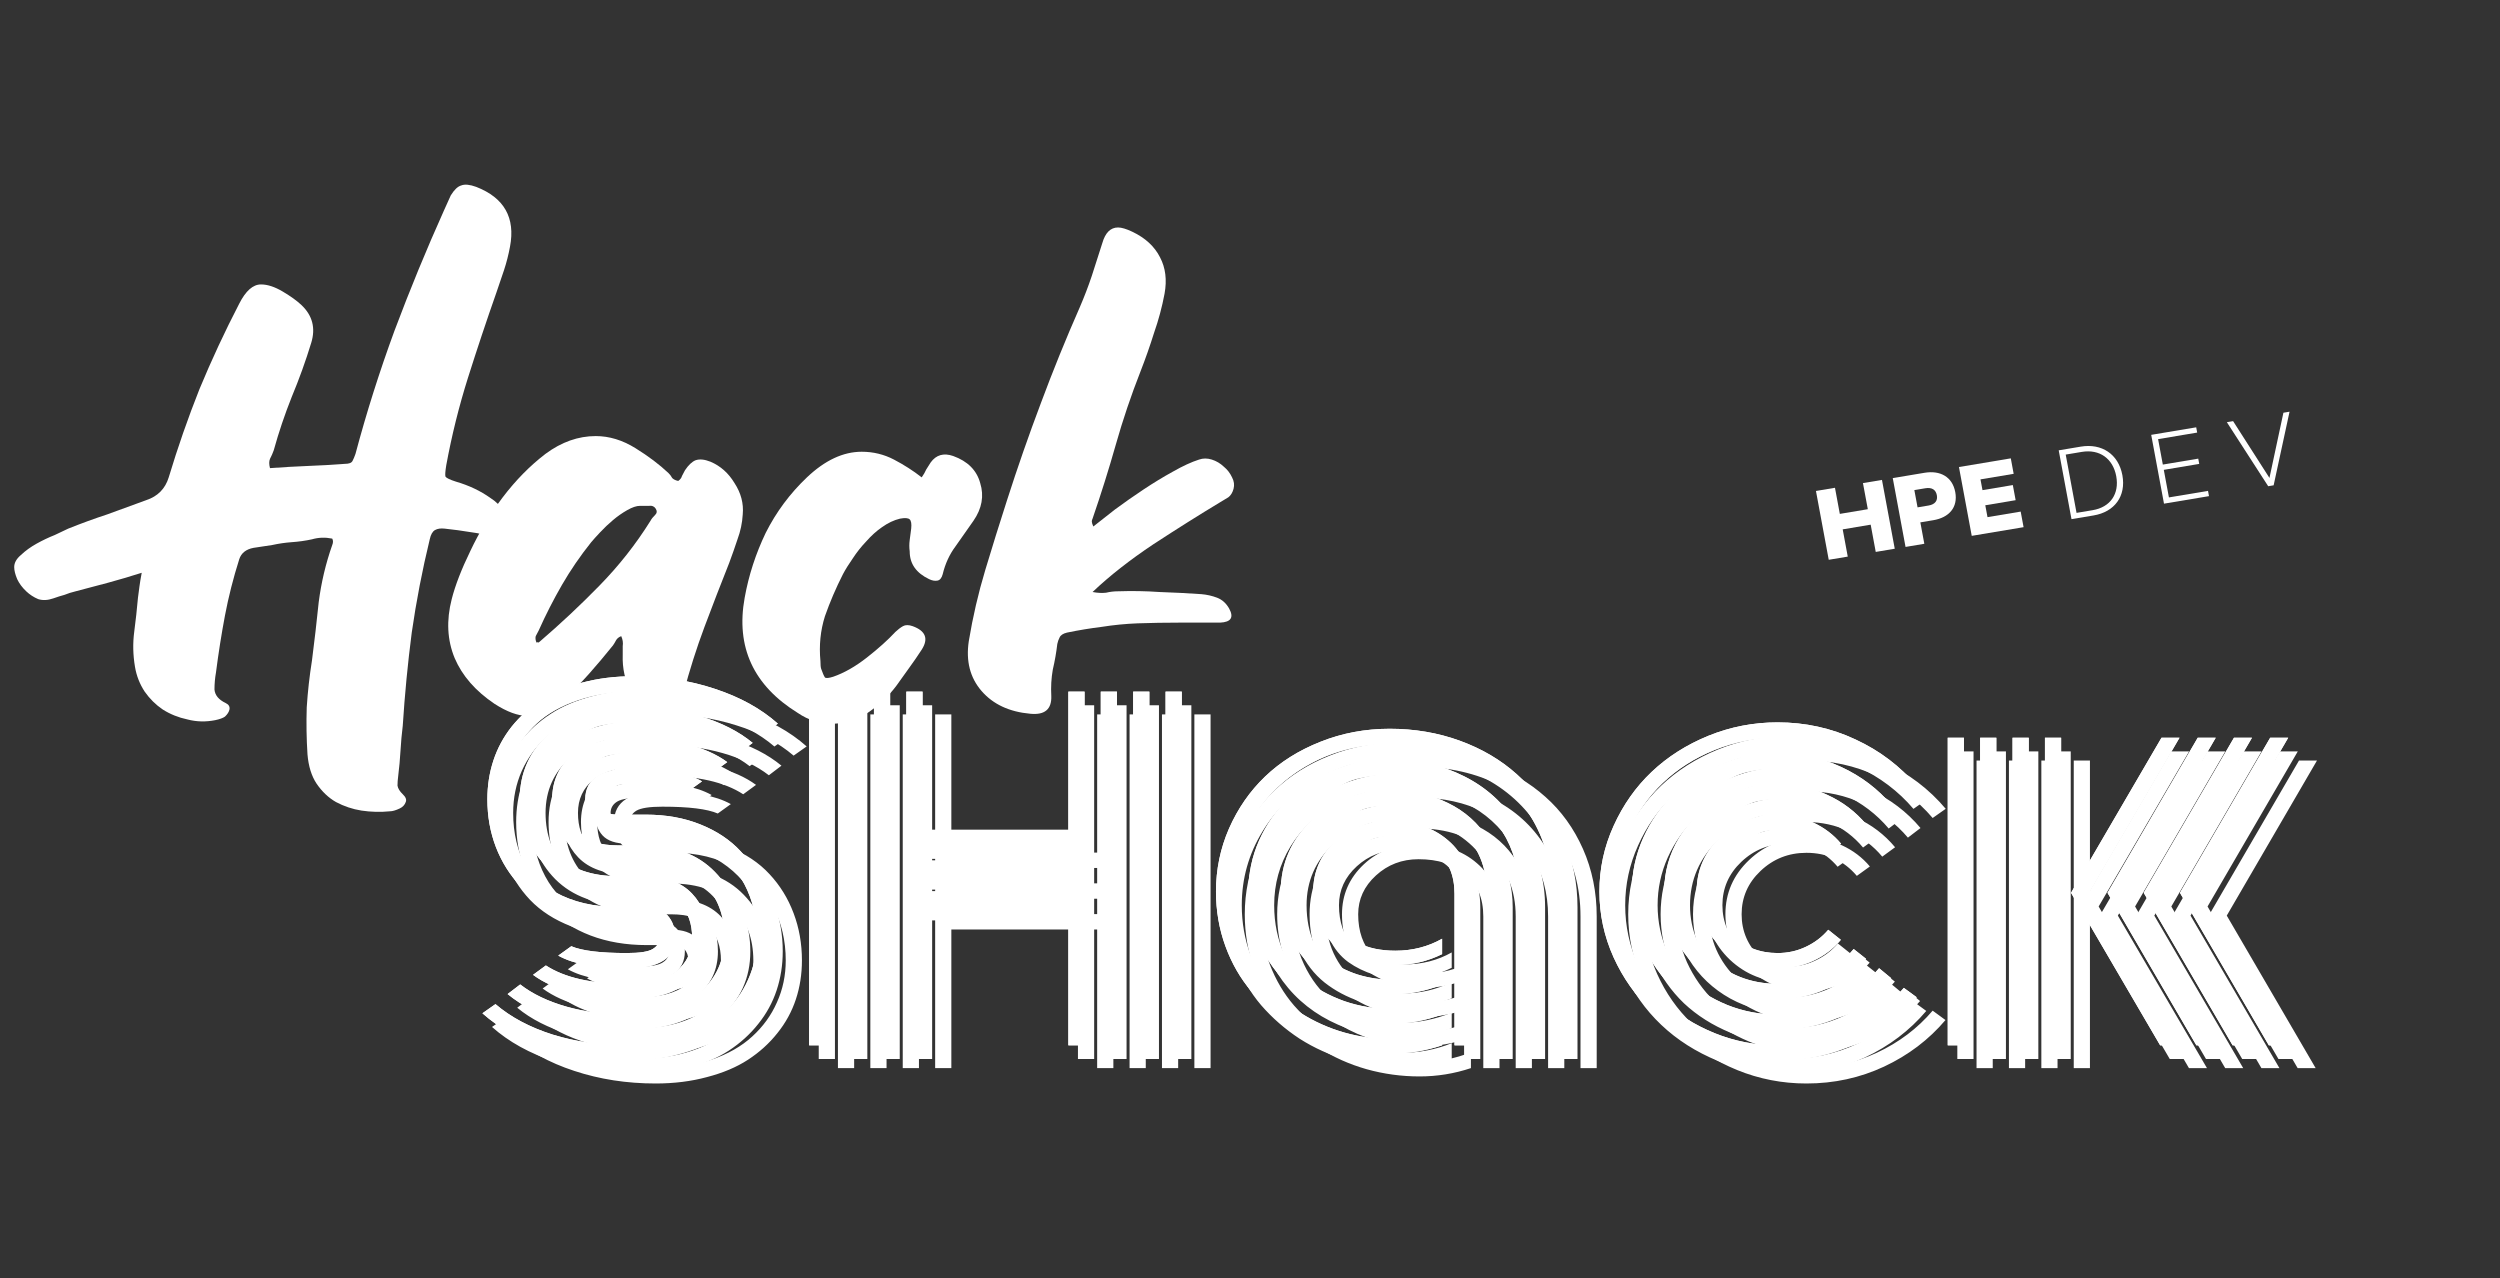<svg width="176" height="90" viewBox="0 0 176 90" fill="none" xmlns="http://www.w3.org/2000/svg">
<rect x="0" y="0" width="176" height="90" fill="#333333" stroke="none"/>
<path d="M46.091 59.396H44.174C43.361 59.396 42.775 59.2 42.416 58.81C42.057 58.409 41.877 57.882 41.877 57.231C41.877 55.787 43.012 55.065 45.283 55.065C47.416 55.065 49.022 55.366 50.099 55.968L49.18 56.629C48.441 56.308 47.142 56.148 45.283 56.148C44.375 56.148 43.762 56.243 43.445 56.434C43.139 56.624 42.986 56.89 42.986 57.231C42.986 57.572 43.07 57.837 43.239 58.028C43.408 58.218 43.72 58.313 44.174 58.313H46.138C47.564 58.313 48.847 58.544 49.988 59.005C51.139 59.466 52.084 60.098 52.823 60.9C53.563 61.692 54.128 62.609 54.518 63.651C54.909 64.684 55.105 65.792 55.105 66.975C55.105 67.937 54.962 68.849 54.677 69.711C54.392 70.573 53.959 71.365 53.378 72.087C52.808 72.809 52.116 73.435 51.303 73.967C50.5 74.488 49.539 74.894 48.419 75.185C47.311 75.485 46.107 75.636 44.808 75.636C42.77 75.636 40.858 75.34 39.073 74.749C37.299 74.167 35.82 73.35 34.638 72.298L35.556 71.651C36.634 72.573 37.98 73.29 39.596 73.801C41.222 74.303 42.959 74.553 44.808 74.553C46.255 74.553 47.559 74.358 48.721 73.967C49.893 73.566 50.854 73.019 51.604 72.328C52.364 71.636 52.945 70.834 53.346 69.922C53.758 69.01 53.964 68.027 53.964 66.975C53.964 65.581 53.668 64.323 53.077 63.2C52.486 62.068 51.583 61.15 50.368 60.449C49.164 59.747 47.738 59.396 46.091 59.396ZM44.174 60.479H45.98C48.124 60.479 49.798 61.1 51.002 62.343C52.216 63.586 52.823 65.13 52.823 66.975C52.823 68.849 52.121 70.403 50.717 71.636C49.312 72.859 47.342 73.471 44.808 73.471C43.118 73.471 41.539 73.25 40.071 72.809C38.603 72.368 37.383 71.746 36.412 70.944L37.299 70.268C38.165 70.939 39.253 71.461 40.562 71.832C41.882 72.202 43.297 72.388 44.808 72.388C47.036 72.388 48.736 71.882 49.909 70.869C51.091 69.857 51.683 68.558 51.683 66.975C51.683 65.411 51.187 64.118 50.194 63.095C49.212 62.073 47.802 61.561 45.964 61.561H44.174C42.632 61.561 41.476 61.16 40.705 60.358C39.934 59.556 39.548 58.514 39.548 57.231C39.548 55.947 40.024 54.905 40.974 54.103C41.935 53.301 43.371 52.9 45.283 52.9C46.624 52.9 47.87 53.05 49.022 53.351C50.173 53.642 51.123 54.063 51.873 54.614L50.97 55.276C49.65 54.414 47.754 53.983 45.283 53.983C43.688 53.983 42.521 54.283 41.782 54.885C41.053 55.476 40.689 56.258 40.689 57.231C40.689 58.213 40.958 59 41.497 59.592C42.046 60.183 42.938 60.479 44.174 60.479ZM44.174 62.644H45.917C47.459 62.644 48.615 63.05 49.386 63.862C50.157 64.674 50.542 65.712 50.542 66.975C50.542 68.258 50.062 69.3 49.101 70.102C48.15 70.904 46.719 71.305 44.808 71.305C43.467 71.305 42.215 71.16 41.053 70.869C39.902 70.568 38.952 70.142 38.202 69.591L39.105 68.929C40.425 69.791 42.326 70.222 44.808 70.222C46.402 70.222 47.564 69.927 48.293 69.335C49.032 68.734 49.402 67.947 49.402 66.975C49.402 66.002 49.127 65.22 48.578 64.629C48.029 64.027 47.136 63.727 45.901 63.727H44.174C42.009 63.727 40.314 63.115 39.089 61.892C37.874 60.659 37.267 59.105 37.267 57.231C37.267 55.356 37.969 53.807 39.374 52.584C40.779 51.351 42.748 50.735 45.283 50.735C46.973 50.735 48.546 50.955 50.004 51.396C51.472 51.837 52.691 52.459 53.663 53.261L52.776 53.938C51.91 53.266 50.822 52.745 49.513 52.374C48.203 52.003 46.793 51.817 45.283 51.817C43.055 51.817 41.349 52.324 40.166 53.336C38.994 54.349 38.408 55.647 38.408 57.231C38.408 58.804 38.904 60.103 39.897 61.125C40.89 62.138 42.315 62.644 44.174 62.644ZM44.174 64.809H45.917C46.73 64.809 47.316 65.01 47.675 65.411C48.034 65.812 48.214 66.333 48.214 66.975C48.214 68.418 47.078 69.14 44.808 69.14C42.664 69.14 41.053 68.839 39.976 68.238L40.895 67.576C41.634 67.897 42.938 68.057 44.808 68.057C45.716 68.057 46.323 67.962 46.63 67.772C46.946 67.581 47.105 67.315 47.105 66.975C47.105 66.644 47.015 66.383 46.835 66.193C46.666 65.992 46.35 65.892 45.885 65.892H44.174C42.717 65.892 41.397 65.666 40.214 65.215C39.041 64.764 38.075 64.143 37.315 63.351C36.565 62.559 35.989 61.642 35.588 60.599C35.187 59.556 34.986 58.434 34.986 57.231C34.986 56.268 35.129 55.356 35.414 54.494C35.699 53.632 36.127 52.84 36.697 52.118C37.278 51.396 37.969 50.775 38.772 50.254C39.585 49.722 40.546 49.311 41.655 49.021C42.775 48.72 43.984 48.569 45.283 48.569C47.321 48.569 49.227 48.865 51.002 49.457C52.776 50.038 54.254 50.855 55.437 51.908L54.518 52.554C53.441 51.632 52.095 50.92 50.479 50.419C48.863 49.908 47.131 49.652 45.283 49.652C43.836 49.652 42.527 49.853 41.354 50.254C40.193 50.645 39.232 51.186 38.471 51.878C37.721 52.569 37.141 53.371 36.729 54.283C36.327 55.196 36.127 56.178 36.127 57.231C36.127 58.644 36.428 59.917 37.03 61.05C37.632 62.183 38.55 63.095 39.786 63.787C41.022 64.468 42.484 64.809 44.174 64.809ZM82.732 49.652H83.872V74.553H82.732V49.652ZM57.639 49.652H58.78V74.553H57.639V49.652ZM80.451 49.652H81.591V74.553H80.451V49.652ZM78.169 49.652H79.31V74.553H78.169V49.652ZM75.888 49.652H77.029V74.553H75.888V64.794H65.623V74.553H64.483V49.652H65.623V59.381H75.888V49.652ZM62.202 49.652H63.342V74.553H62.202V49.652ZM59.92 49.652H61.061V74.553H59.92V49.652ZM75.888 63.712V62.629H65.623V63.712H75.888ZM75.888 61.546V60.464H65.623V61.546H75.888ZM103.072 63.877C103.072 62.594 102.655 61.601 101.821 60.9C100.986 60.198 99.883 59.847 98.51 59.847C97.348 59.847 96.35 60.228 95.516 60.99C94.681 61.752 94.264 62.664 94.264 63.727C94.264 64.328 94.349 64.869 94.518 65.351C94.687 65.822 94.914 66.218 95.199 66.538C95.495 66.849 95.843 67.11 96.245 67.32C96.646 67.521 97.063 67.666 97.496 67.757C97.939 67.847 98.409 67.892 98.906 67.892C100.11 67.892 101.208 67.611 102.201 67.05V68.132C101.176 68.644 100.073 68.899 98.89 68.899C98.13 68.899 97.411 68.804 96.736 68.614C96.07 68.413 95.463 68.117 94.914 67.726C94.365 67.325 93.926 66.784 93.599 66.102C93.282 65.411 93.124 64.619 93.124 63.727C93.124 62.343 93.636 61.17 94.66 60.208C95.685 59.246 96.968 58.764 98.51 58.764C100.21 58.764 101.583 59.221 102.629 60.133C103.685 61.035 104.213 62.283 104.213 63.877V74.553H103.072V63.877ZM106.494 63.877V74.553H105.353V63.877C105.353 61.982 104.714 60.479 103.436 59.366C102.159 58.243 100.516 57.682 98.51 57.682C96.651 57.682 95.099 58.268 93.852 59.441C92.606 60.614 91.983 62.042 91.983 63.727C91.983 64.749 92.168 65.666 92.538 66.478C92.918 67.29 93.43 67.942 94.074 68.433C94.718 68.924 95.436 69.3 96.229 69.561C97.031 69.811 97.876 69.937 98.763 69.937C99.967 69.937 101.113 69.671 102.201 69.14V70.283C101.06 70.734 99.909 70.959 98.747 70.959C97.702 70.959 96.709 70.809 95.769 70.508C94.829 70.198 93.99 69.751 93.251 69.17C92.511 68.579 91.925 67.817 91.492 66.884C91.059 65.942 90.843 64.889 90.843 63.727C90.843 61.752 91.577 60.073 93.044 58.689C94.523 57.296 96.345 56.599 98.51 56.599C100.031 56.599 101.393 56.895 102.597 57.486C103.801 58.068 104.751 58.915 105.448 60.028C106.145 61.14 106.494 62.423 106.494 63.877ZM108.775 63.877V74.553H107.634V63.877C107.634 62.223 107.233 60.759 106.43 59.486C105.638 58.203 104.551 57.221 103.167 56.539C101.784 55.857 100.231 55.517 98.51 55.517C96.873 55.517 95.379 55.887 94.027 56.629C92.675 57.361 91.614 58.353 90.843 59.606C90.082 60.86 89.702 62.233 89.702 63.727C89.702 65.01 89.95 66.183 90.447 67.245C90.943 68.298 91.608 69.165 92.442 69.847C93.287 70.528 94.243 71.06 95.31 71.441C96.387 71.811 97.512 71.997 98.684 71.997C99.877 71.997 101.05 71.761 102.201 71.29V72.388C100.997 72.819 99.814 73.034 98.652 73.034C96.825 73.034 95.146 72.644 93.615 71.862C92.084 71.08 90.858 69.972 89.94 68.538C89.021 67.105 88.561 65.501 88.561 63.727C88.561 62.464 88.815 61.261 89.322 60.118C89.839 58.975 90.536 57.987 91.413 57.156C92.289 56.324 93.346 55.662 94.581 55.171C95.817 54.679 97.126 54.434 98.51 54.434C100.442 54.434 102.185 54.825 103.737 55.607C105.3 56.389 106.531 57.501 107.428 58.945C108.326 60.388 108.775 62.032 108.775 63.877ZM111.056 63.877V74.553H109.916V63.877C109.916 61.832 109.414 60.008 108.411 58.404C107.407 56.79 106.04 55.547 104.308 54.674C102.576 53.792 100.643 53.351 98.51 53.351C96.461 53.351 94.586 53.817 92.886 54.75C91.186 55.682 89.85 56.945 88.878 58.539C87.907 60.123 87.421 61.852 87.421 63.727C87.421 64.96 87.627 66.132 88.039 67.245C88.461 68.348 89.031 69.315 89.749 70.147C90.478 70.969 91.312 71.681 92.252 72.283C93.203 72.884 94.222 73.34 95.31 73.651C96.408 73.962 97.522 74.117 98.652 74.117C99.898 74.117 101.081 73.891 102.201 73.44V74.553C101.029 74.944 99.825 75.14 98.589 75.14C97.311 75.14 96.065 74.969 94.85 74.628C93.647 74.287 92.527 73.786 91.492 73.125C90.468 72.453 89.565 71.666 88.783 70.764C88.002 69.852 87.389 68.789 86.946 67.576C86.502 66.363 86.28 65.08 86.28 63.727C86.28 62.173 86.587 60.694 87.199 59.291C87.822 57.877 88.667 56.659 89.734 55.637C90.811 54.604 92.11 53.787 93.631 53.186C95.162 52.574 96.788 52.269 98.51 52.269C100.263 52.269 101.91 52.549 103.452 53.111C104.994 53.672 106.325 54.454 107.444 55.456C108.564 56.449 109.446 57.672 110.09 59.125C110.734 60.579 111.056 62.163 111.056 63.877ZM130.287 60.358L129.369 61.02C128.45 59.937 127.267 59.396 125.82 59.396C124.563 59.396 123.486 59.822 122.589 60.674C121.701 61.516 121.258 62.534 121.258 63.727C121.258 64.919 121.701 65.942 122.589 66.794C123.486 67.636 124.563 68.057 125.82 68.057C126.528 68.057 127.188 67.912 127.8 67.621C128.423 67.331 128.951 66.93 129.385 66.418L130.272 67.125C129.744 67.757 129.089 68.253 128.307 68.614C127.526 68.965 126.697 69.14 125.82 69.14C124.247 69.14 122.9 68.614 121.781 67.561C120.672 66.498 120.117 65.22 120.117 63.727C120.117 62.233 120.672 60.96 121.781 59.907C122.9 58.845 124.247 58.313 125.82 58.313C126.707 58.313 127.542 58.499 128.323 58.87C129.105 59.231 129.759 59.727 130.287 60.358ZM132.062 59.005L131.159 59.667C130.525 58.905 129.738 58.308 128.798 57.877C127.869 57.446 126.876 57.231 125.82 57.231C123.93 57.231 122.314 57.867 120.973 59.14C119.642 60.413 118.977 61.942 118.977 63.727C118.977 65.511 119.642 67.04 120.973 68.313C122.314 69.586 123.93 70.222 125.82 70.222C126.876 70.222 127.874 70.007 128.814 69.576C129.754 69.135 130.541 68.533 131.175 67.772L132.046 68.463C131.307 69.345 130.393 70.042 129.305 70.553C128.218 71.055 127.056 71.305 125.82 71.305C124.373 71.305 123.037 70.969 121.812 70.298C120.587 69.616 119.616 68.694 118.898 67.531C118.19 66.368 117.836 65.1 117.836 63.727C117.836 62.353 118.19 61.085 118.898 59.922C119.616 58.759 120.587 57.842 121.812 57.17C123.037 56.489 124.373 56.148 125.82 56.148C127.056 56.148 128.218 56.404 129.305 56.915C130.404 57.416 131.322 58.113 132.062 59.005ZM133.852 57.652L132.965 58.328C132.109 57.316 131.058 56.519 129.812 55.938C128.566 55.356 127.235 55.065 125.82 55.065C124.585 55.065 123.402 55.296 122.272 55.757C121.152 56.208 120.181 56.825 119.357 57.607C118.544 58.379 117.894 59.301 117.408 60.373C116.933 61.436 116.696 62.554 116.696 63.727C116.696 64.9 116.933 66.022 117.408 67.095C117.894 68.157 118.544 69.08 119.357 69.862C120.181 70.634 121.152 71.25 122.272 71.711C123.402 72.162 124.585 72.388 125.82 72.388C127.235 72.388 128.566 72.097 129.812 71.516C131.058 70.934 132.109 70.137 132.965 69.125L133.82 69.832C132.859 70.964 131.681 71.857 130.287 72.508C128.893 73.15 127.404 73.471 125.82 73.471C124.426 73.471 123.095 73.215 121.828 72.704C120.561 72.182 119.468 71.491 118.549 70.629C117.641 69.756 116.912 68.719 116.363 67.516C115.824 66.313 115.555 65.05 115.555 63.727C115.555 62.403 115.824 61.14 116.363 59.937C116.912 58.734 117.641 57.702 118.549 56.84C119.468 55.968 120.561 55.276 121.828 54.765C123.095 54.243 124.426 53.983 125.82 53.983C127.415 53.983 128.909 54.309 130.303 54.96C131.708 55.612 132.891 56.509 133.852 57.652ZM135.626 56.298L134.707 56.945C133.641 55.692 132.331 54.705 130.779 53.983C129.237 53.261 127.584 52.9 125.82 52.9C124.278 52.9 122.8 53.186 121.385 53.757C119.98 54.329 118.766 55.1 117.741 56.073C116.727 57.035 115.919 58.188 115.317 59.531C114.715 60.865 114.414 62.263 114.414 63.727C114.414 65.19 114.715 66.594 115.317 67.937C115.919 69.27 116.727 70.423 117.741 71.395C118.766 72.358 119.98 73.125 121.385 73.696C122.8 74.267 124.278 74.553 125.82 74.553C127.584 74.553 129.237 74.192 130.779 73.471C132.331 72.749 133.641 71.761 134.707 70.508L135.61 71.17C134.438 72.553 132.996 73.646 131.285 74.448C129.585 75.24 127.763 75.636 125.82 75.636C124.12 75.636 122.494 75.32 120.941 74.689C119.399 74.057 118.069 73.21 116.949 72.147C115.83 71.085 114.937 69.822 114.272 68.358C113.607 66.884 113.274 65.341 113.274 63.727C113.274 62.113 113.607 60.574 114.272 59.11C114.937 57.637 115.83 56.369 116.949 55.306C118.069 54.243 119.399 53.396 120.941 52.765C122.494 52.133 124.12 51.817 125.82 51.817C127.763 51.817 129.59 52.218 131.301 53.02C133.012 53.812 134.454 54.905 135.626 56.298ZM161.764 52.9H160.497L154.144 63.817L160.402 74.553H161.669L155.412 63.817L161.764 52.9ZM159.214 52.9H157.946L151.594 63.817L157.851 74.553H159.119L152.861 63.817L159.214 52.9ZM156.663 52.9H155.396L149.044 63.817L155.301 74.553H156.568L150.311 63.817L156.663 52.9ZM154.113 52.9H152.846L146.477 63.817L152.75 74.553H154.018L147.745 63.817L154.113 52.9ZM144.64 52.9H145.78V74.553H144.64V52.9ZM142.359 52.9H143.499V74.553H142.359V52.9ZM140.077 52.9H141.218V74.553H140.077V52.9ZM137.796 52.9H138.937V74.553H137.796V52.9Z" fill="white"/>
<path d="M47.443 60.038H45.526C44.713 60.038 44.127 59.842 43.768 59.451C43.409 59.05 43.229 58.524 43.229 57.872C43.229 56.429 44.364 55.707 46.635 55.707C48.768 55.707 50.373 56.008 51.451 56.609L50.532 57.271C49.793 56.95 48.494 56.79 46.635 56.79C45.727 56.79 45.114 56.885 44.797 57.075C44.491 57.266 44.338 57.532 44.338 57.872C44.338 58.213 44.422 58.479 44.591 58.669C44.76 58.86 45.072 58.955 45.526 58.955H47.49C48.916 58.955 50.199 59.186 51.34 59.647C52.491 60.108 53.436 60.739 54.175 61.541C54.915 62.333 55.48 63.251 55.87 64.293C56.261 65.326 56.456 66.433 56.456 67.616C56.456 68.579 56.314 69.491 56.029 70.353C55.744 71.215 55.311 72.007 54.73 72.729C54.16 73.451 53.468 74.077 52.655 74.608C51.852 75.13 50.891 75.536 49.772 75.826C48.663 76.127 47.459 76.278 46.16 76.278C44.121 76.278 42.21 75.982 40.425 75.39C38.651 74.809 37.172 73.992 35.99 72.939L36.908 72.293C37.986 73.215 39.332 73.932 40.948 74.443C42.574 74.944 44.312 75.195 46.16 75.195C47.606 75.195 48.911 74.999 50.072 74.608C51.245 74.207 52.206 73.661 52.956 72.969C53.716 72.278 54.297 71.476 54.698 70.563C55.11 69.651 55.316 68.669 55.316 67.616C55.316 66.223 55.02 64.965 54.429 63.842C53.837 62.709 52.934 61.792 51.72 61.09C50.516 60.389 49.09 60.038 47.443 60.038ZM45.526 61.12H47.332C49.476 61.12 51.15 61.742 52.354 62.985C53.568 64.228 54.175 65.772 54.175 67.616C54.175 69.491 53.473 71.045 52.069 72.278C50.664 73.501 48.694 74.112 46.16 74.112C44.47 74.112 42.891 73.892 41.423 73.451C39.955 73.01 38.735 72.388 37.764 71.586L38.651 70.909C39.517 71.581 40.605 72.102 41.914 72.473C43.234 72.844 44.65 73.029 46.16 73.029C48.388 73.029 50.088 72.523 51.261 71.511C52.443 70.498 53.035 69.2 53.035 67.616C53.035 66.052 52.538 64.759 51.546 63.737C50.564 62.714 49.154 62.203 47.316 62.203H45.526C43.984 62.203 42.828 61.802 42.057 61C41.286 60.198 40.9 59.156 40.9 57.872C40.9 56.589 41.376 55.547 42.326 54.745C43.287 53.943 44.723 53.542 46.635 53.542C47.976 53.542 49.222 53.692 50.373 53.993C51.525 54.283 52.475 54.705 53.225 55.256L52.322 55.917C51.002 55.055 49.106 54.624 46.635 54.624C45.04 54.624 43.873 54.925 43.134 55.527C42.405 56.118 42.041 56.9 42.041 57.872C42.041 58.855 42.31 59.642 42.849 60.233C43.398 60.825 44.29 61.12 45.526 61.12ZM45.526 63.286H47.269C48.81 63.286 49.967 63.692 50.738 64.504C51.509 65.316 51.894 66.353 51.894 67.616C51.894 68.899 51.414 69.942 50.453 70.744C49.502 71.546 48.071 71.947 46.16 71.947C44.818 71.947 43.567 71.802 42.405 71.511C41.254 71.21 40.304 70.784 39.554 70.233L40.457 69.571C41.777 70.433 43.678 70.864 46.16 70.864C47.754 70.864 48.916 70.569 49.645 69.977C50.384 69.376 50.754 68.589 50.754 67.616C50.754 66.644 50.479 65.862 49.93 65.27C49.381 64.669 48.488 64.368 47.253 64.368H45.526C43.361 64.368 41.666 63.757 40.441 62.534C39.227 61.301 38.619 59.747 38.619 57.872C38.619 55.998 39.322 54.449 40.726 53.226C42.131 51.993 44.1 51.376 46.635 51.376C48.325 51.376 49.898 51.597 51.356 52.038C52.824 52.479 54.043 53.101 55.015 53.903L54.128 54.579C53.262 53.908 52.174 53.386 50.865 53.015C49.555 52.645 48.145 52.459 46.635 52.459C44.407 52.459 42.701 52.965 41.518 53.978C40.346 54.99 39.76 56.288 39.76 57.872C39.76 59.446 40.256 60.744 41.249 61.767C42.242 62.779 43.667 63.286 45.526 63.286ZM45.526 65.451H47.269C48.082 65.451 48.668 65.651 49.027 66.052C49.386 66.453 49.566 66.975 49.566 67.616C49.566 69.06 48.43 69.781 46.16 69.781C44.016 69.781 42.405 69.481 41.328 68.879L42.247 68.218C42.986 68.538 44.29 68.699 46.16 68.699C47.068 68.699 47.675 68.604 47.981 68.413C48.298 68.223 48.457 67.957 48.457 67.616C48.457 67.285 48.367 67.025 48.187 66.834C48.018 66.634 47.702 66.534 47.237 66.534H45.526C44.069 66.534 42.748 66.308 41.566 65.857C40.393 65.406 39.427 64.784 38.667 63.992C37.917 63.2 37.341 62.283 36.94 61.241C36.539 60.198 36.338 59.075 36.338 57.872C36.338 56.91 36.481 55.998 36.766 55.136C37.051 54.273 37.479 53.482 38.049 52.76C38.63 52.038 39.322 51.416 40.124 50.895C40.937 50.364 41.898 49.953 43.007 49.662C44.127 49.361 45.336 49.211 46.635 49.211C48.673 49.211 50.579 49.507 52.354 50.098C54.128 50.68 55.606 51.497 56.789 52.549L55.87 53.196C54.793 52.274 53.447 51.562 51.831 51.061C50.215 50.549 48.483 50.294 46.635 50.294C45.188 50.294 43.879 50.494 42.706 50.895C41.545 51.286 40.584 51.828 39.823 52.519C39.073 53.211 38.492 54.013 38.081 54.925C37.679 55.837 37.479 56.82 37.479 57.872C37.479 59.286 37.78 60.559 38.382 61.692C38.984 62.825 39.902 63.737 41.138 64.428C42.374 65.11 43.836 65.451 45.526 65.451Z" fill="white"/>
<path d="M84.084 50.294H85.224V75.195H84.084V50.294ZM58.991 50.294H60.132V75.195H58.991V50.294ZM81.803 50.294H82.943V75.195H81.803V50.294ZM79.522 50.294H80.662V75.195H79.522V50.294ZM77.24 50.294H78.381V75.195H77.24V65.436H66.975V75.195H65.835V50.294H66.975V60.023H77.24V50.294ZM63.553 50.294H64.694V75.195H63.553V50.294ZM61.272 50.294H62.413V75.195H61.272V50.294ZM77.24 64.353V63.271H66.975V64.353H77.24ZM77.24 62.188V61.105H66.975V62.188H77.24Z" fill="white"/>
<path d="M104.424 64.519C104.424 63.236 104.007 62.243 103.173 61.541C102.338 60.84 101.235 60.489 99.862 60.489C98.7 60.489 97.702 60.87 96.868 61.632C96.033 62.393 95.616 63.306 95.616 64.368C95.616 64.97 95.701 65.511 95.87 65.992C96.039 66.463 96.266 66.859 96.551 67.18C96.847 67.491 97.195 67.752 97.596 67.962C97.998 68.163 98.415 68.308 98.848 68.398C99.291 68.488 99.761 68.534 100.258 68.534C101.462 68.534 102.56 68.253 103.553 67.691V68.774C102.528 69.285 101.425 69.541 100.242 69.541C99.482 69.541 98.763 69.446 98.088 69.255C97.422 69.055 96.815 68.759 96.266 68.368C95.717 67.967 95.278 67.426 94.951 66.744C94.634 66.052 94.476 65.26 94.476 64.368C94.476 62.985 94.988 61.812 96.012 60.85C97.037 59.887 98.32 59.406 99.862 59.406C101.562 59.406 102.935 59.862 103.98 60.774C105.037 61.677 105.565 62.925 105.565 64.519V75.195H104.424V64.519ZM107.846 64.519V75.195H106.705V64.519C106.705 62.624 106.066 61.12 104.788 60.008C103.511 58.885 101.868 58.323 99.862 58.323C98.003 58.323 96.451 58.91 95.204 60.083C93.958 61.256 93.335 62.684 93.335 64.368C93.335 65.391 93.52 66.308 93.89 67.12C94.27 67.932 94.782 68.584 95.426 69.075C96.07 69.566 96.788 69.942 97.581 70.203C98.383 70.453 99.228 70.579 100.115 70.579C101.319 70.579 102.465 70.313 103.553 69.781V70.924C102.412 71.375 101.261 71.601 100.099 71.601C99.054 71.601 98.061 71.451 97.121 71.15C96.181 70.839 95.342 70.393 94.602 69.812C93.863 69.22 93.277 68.458 92.844 67.526C92.411 66.584 92.195 65.531 92.195 64.368C92.195 62.393 92.928 60.714 94.397 59.331C95.875 57.938 97.697 57.241 99.862 57.241C101.383 57.241 102.745 57.536 103.949 58.128C105.153 58.709 106.103 59.556 106.8 60.669C107.497 61.782 107.846 63.065 107.846 64.519ZM110.127 64.519V75.195H108.986V64.519C108.986 62.865 108.585 61.401 107.782 60.128C106.99 58.845 105.903 57.862 104.519 57.181C103.136 56.499 101.583 56.158 99.862 56.158C98.225 56.158 96.73 56.529 95.379 57.271C94.027 58.003 92.966 58.995 92.195 60.248C91.434 61.501 91.054 62.875 91.054 64.368C91.054 65.651 91.302 66.824 91.799 67.887C92.295 68.939 92.96 69.807 93.794 70.488C94.639 71.17 95.595 71.701 96.662 72.082C97.739 72.453 98.864 72.638 100.036 72.638C101.229 72.638 102.402 72.403 103.553 71.932V73.029C102.349 73.461 101.166 73.676 100.004 73.676C98.177 73.676 96.498 73.285 94.967 72.503C93.435 71.721 92.21 70.614 91.292 69.18C90.373 67.746 89.913 66.143 89.913 64.368C89.913 63.105 90.167 61.902 90.674 60.759C91.191 59.617 91.888 58.629 92.765 57.797C93.641 56.965 94.698 56.303 95.933 55.812C97.169 55.321 98.478 55.075 99.862 55.075C101.794 55.075 103.537 55.466 105.089 56.248C106.652 57.03 107.883 58.143 108.78 59.587C109.678 61.03 110.127 62.674 110.127 64.519ZM112.408 64.519V75.195H111.267V64.519C111.267 62.474 110.766 60.649 109.763 59.045C108.759 57.431 107.392 56.188 105.66 55.316C103.928 54.434 101.995 53.993 99.862 53.993C97.813 53.993 95.938 54.459 94.238 55.391C92.538 56.324 91.202 57.587 90.23 59.181C89.259 60.764 88.773 62.494 88.773 64.368C88.773 65.601 88.979 66.774 89.391 67.887C89.813 68.99 90.383 69.957 91.102 70.789C91.83 71.611 92.665 72.323 93.604 72.924C94.555 73.526 95.574 73.982 96.662 74.293C97.76 74.603 98.874 74.759 100.004 74.759C101.25 74.759 102.433 74.533 103.553 74.082V75.195C102.381 75.586 101.177 75.781 99.941 75.781C98.663 75.781 97.417 75.611 96.202 75.27C94.999 74.929 93.879 74.428 92.844 73.766C91.82 73.095 90.917 72.308 90.135 71.406C89.354 70.493 88.741 69.431 88.298 68.218C87.854 67.005 87.632 65.722 87.632 64.368C87.632 62.814 87.939 61.336 88.551 59.932C89.174 58.519 90.019 57.301 91.086 56.278C92.163 55.246 93.462 54.429 94.983 53.827C96.514 53.216 98.14 52.91 99.862 52.91C101.615 52.91 103.262 53.191 104.804 53.752C106.346 54.314 107.677 55.096 108.796 56.098C109.916 57.09 110.798 58.313 111.442 59.767C112.086 61.221 112.408 62.804 112.408 64.519Z" fill="white"/>
<path d="M131.639 61L130.721 61.662C129.802 60.579 128.619 60.038 127.172 60.038C125.915 60.038 124.838 60.464 123.941 61.316C123.053 62.158 122.61 63.175 122.61 64.368C122.61 65.561 123.053 66.584 123.941 67.436C124.838 68.278 125.915 68.699 127.172 68.699C127.88 68.699 128.54 68.553 129.152 68.263C129.775 67.972 130.303 67.571 130.736 67.06L131.624 67.767C131.096 68.398 130.441 68.894 129.659 69.255C128.878 69.606 128.049 69.781 127.172 69.781C125.599 69.781 124.252 69.255 123.133 68.203C122.024 67.14 121.469 65.862 121.469 64.368C121.469 62.875 122.024 61.602 123.133 60.549C124.252 59.486 125.599 58.955 127.172 58.955C128.059 58.955 128.894 59.14 129.675 59.511C130.457 59.872 131.111 60.368 131.639 61ZM133.414 59.647L132.511 60.308C131.877 59.546 131.09 58.95 130.15 58.519C129.221 58.088 128.228 57.872 127.172 57.872C125.282 57.872 123.666 58.509 122.325 59.782C120.994 61.055 120.329 62.584 120.329 64.368C120.329 66.153 120.994 67.681 122.325 68.954C123.666 70.228 125.282 70.864 127.172 70.864C128.228 70.864 129.226 70.649 130.166 70.218C131.106 69.776 131.893 69.175 132.527 68.413L133.398 69.105C132.659 69.987 131.745 70.684 130.657 71.195C129.569 71.696 128.408 71.947 127.172 71.947C125.725 71.947 124.389 71.611 123.164 70.939C121.939 70.258 120.968 69.335 120.25 68.173C119.542 67.01 119.188 65.742 119.188 64.368C119.188 62.995 119.542 61.727 120.25 60.564C120.968 59.401 121.939 58.484 123.164 57.812C124.389 57.13 125.725 56.79 127.172 56.79C128.408 56.79 129.569 57.045 130.657 57.557C131.756 58.058 132.674 58.755 133.414 59.647ZM135.204 58.293L134.317 58.97C133.461 57.958 132.41 57.161 131.164 56.579C129.918 55.998 128.587 55.707 127.172 55.707C125.937 55.707 124.754 55.938 123.624 56.399C122.504 56.85 121.533 57.466 120.709 58.248C119.896 59.02 119.246 59.942 118.76 61.015C118.285 62.078 118.048 63.195 118.048 64.368C118.048 65.541 118.285 66.664 118.76 67.737C119.246 68.799 119.896 69.721 120.709 70.503C121.533 71.275 122.504 71.892 123.624 72.353C124.754 72.804 125.937 73.029 127.172 73.029C128.587 73.029 129.918 72.739 131.164 72.157C132.41 71.576 133.461 70.779 134.317 69.766L135.172 70.473C134.211 71.606 133.033 72.498 131.639 73.15C130.245 73.791 128.756 74.112 127.172 74.112C125.778 74.112 124.447 73.856 123.18 73.345C121.913 72.824 120.82 72.132 119.901 71.27C118.993 70.398 118.264 69.361 117.715 68.158C117.176 66.955 116.907 65.692 116.907 64.368C116.907 63.045 117.176 61.782 117.715 60.579C118.264 59.376 118.993 58.343 119.901 57.481C120.82 56.609 121.913 55.917 123.18 55.406C124.447 54.885 125.778 54.624 127.172 54.624C128.767 54.624 130.261 54.95 131.655 55.602C133.06 56.253 134.243 57.151 135.204 58.293ZM136.978 56.94L136.059 57.587C134.993 56.334 133.683 55.346 132.131 54.624C130.589 53.903 128.936 53.542 127.172 53.542C125.63 53.542 124.152 53.827 122.737 54.399C121.332 54.97 120.118 55.742 119.093 56.715C118.079 57.677 117.271 58.83 116.669 60.173C116.067 61.506 115.766 62.905 115.766 64.368C115.766 65.832 116.067 67.235 116.669 68.579C117.271 69.912 118.079 71.065 119.093 72.037C120.118 72.999 121.332 73.766 122.737 74.338C124.152 74.909 125.63 75.195 127.172 75.195C128.936 75.195 130.589 74.834 132.131 74.112C133.683 73.39 134.993 72.403 136.059 71.15L136.962 71.811C135.79 73.195 134.348 74.288 132.637 75.09C130.937 75.882 129.115 76.278 127.172 76.278C125.472 76.278 123.846 75.962 122.293 75.33C120.751 74.699 119.42 73.852 118.301 72.789C117.182 71.726 116.289 70.463 115.624 69C114.959 67.526 114.626 65.982 114.626 64.368C114.626 62.754 114.959 61.215 115.624 59.752C116.289 58.278 117.182 57.01 118.301 55.948C119.42 54.885 120.751 54.038 122.293 53.406C123.846 52.775 125.472 52.459 127.172 52.459C129.115 52.459 130.942 52.86 132.653 53.662C134.364 54.454 135.806 55.547 136.978 56.94Z" fill="white"/>
<path d="M163.116 53.542H161.849L155.496 64.459L161.754 75.195H163.021L156.764 64.459L163.116 53.542ZM160.566 53.542H159.298L152.946 64.459L159.203 75.195H160.471L154.213 64.459L160.566 53.542ZM158.015 53.542H156.748L150.396 64.459L156.653 75.195H157.92L151.663 64.459L158.015 53.542ZM155.465 53.542H154.197L147.829 64.459L154.102 75.195H155.37L149.097 64.459L155.465 53.542ZM145.992 53.542H147.132V75.195H145.992V53.542ZM143.711 53.542H144.851V75.195H143.711V53.542ZM141.429 53.542H142.57V75.195H141.429V53.542ZM139.148 53.542H140.289V75.195H139.148V53.542Z" fill="white"/>
<path d="M1 39.923C1 39.622 1.158 39.338 1.475 39.071C1.792 38.77 2.162 38.503 2.584 38.269C3.007 38.035 3.429 37.834 3.851 37.667C4.274 37.467 4.591 37.316 4.802 37.216C5.717 36.849 6.633 36.514 7.548 36.214C8.463 35.88 9.378 35.545 10.294 35.211C11.103 34.944 11.632 34.409 11.878 33.607C12.512 31.502 13.233 29.43 14.043 27.392C14.888 25.353 15.821 23.349 16.842 21.377C17.299 20.475 17.81 20.024 18.373 20.024C18.831 20.024 19.341 20.191 19.904 20.525C20.468 20.859 20.908 21.177 21.224 21.477C21.999 22.212 22.228 23.098 21.911 24.134C21.524 25.404 21.066 26.673 20.538 27.943C20.045 29.18 19.623 30.433 19.271 31.703C19.2 31.903 19.112 32.103 19.007 32.304C18.936 32.471 18.936 32.688 19.007 32.956C19.922 32.889 20.802 32.839 21.647 32.805C22.527 32.772 23.407 32.722 24.287 32.655C24.569 32.655 24.745 32.588 24.815 32.454C24.886 32.321 24.956 32.154 25.026 31.953C25.801 29.046 26.716 26.155 27.772 23.282C28.864 20.375 30.025 17.551 31.258 14.811L31.733 13.758C31.979 13.357 32.226 13.123 32.472 13.056C32.718 12.956 33.071 12.99 33.528 13.157C35.499 13.925 36.292 15.329 35.904 17.367C35.799 17.935 35.658 18.486 35.482 19.021C35.306 19.522 35.13 20.04 34.954 20.575C34.25 22.58 33.581 24.585 32.947 26.59C32.314 28.595 31.803 30.65 31.416 32.755C31.346 33.19 31.328 33.457 31.363 33.557C31.433 33.657 31.68 33.774 32.102 33.908C33.018 34.175 33.827 34.559 34.531 35.061C35.271 35.529 35.746 36.247 35.957 37.216C36.133 38.085 35.799 38.336 34.954 37.968C34.355 37.701 33.757 37.534 33.158 37.467C32.56 37.367 31.944 37.283 31.31 37.216C31.029 37.183 30.8 37.216 30.624 37.316C30.448 37.417 30.325 37.634 30.254 37.968C29.726 40.14 29.304 42.329 28.987 44.534C28.705 46.706 28.494 48.895 28.353 51.1C28.283 51.669 28.23 52.253 28.195 52.855C28.16 53.456 28.107 54.041 28.036 54.609C28.001 54.876 27.984 55.11 27.984 55.311C28.019 55.511 28.142 55.712 28.353 55.912C28.564 56.113 28.635 56.297 28.564 56.464C28.494 56.664 28.353 56.815 28.142 56.915C27.86 57.048 27.631 57.115 27.456 57.115C26.787 57.182 26.118 57.165 25.449 57.065C24.815 56.965 24.217 56.764 23.654 56.464C23.125 56.163 22.668 55.728 22.281 55.16C21.928 54.626 21.717 53.941 21.647 53.105C21.576 52.003 21.559 50.9 21.594 49.797C21.665 48.694 21.788 47.592 21.964 46.489C22.14 45.119 22.298 43.749 22.439 42.379C22.615 41.009 22.932 39.672 23.39 38.369C23.46 38.202 23.46 38.051 23.39 37.918C22.897 37.818 22.421 37.834 21.964 37.968C21.506 38.068 21.031 38.135 20.538 38.169C20.08 38.202 19.623 38.269 19.165 38.369C18.743 38.436 18.303 38.503 17.845 38.569C17.317 38.67 16.982 38.937 16.842 39.371C16.419 40.708 16.085 42.028 15.838 43.331C15.592 44.634 15.381 45.971 15.205 47.341C15.134 47.742 15.099 48.143 15.099 48.544C15.134 48.945 15.398 49.263 15.891 49.496C16.102 49.597 16.19 49.747 16.155 49.948C16.12 50.115 16.014 50.282 15.838 50.449C15.697 50.549 15.469 50.633 15.152 50.699C14.483 50.833 13.832 50.816 13.198 50.649C12.564 50.516 11.983 50.282 11.456 49.948C10.963 49.613 10.54 49.196 10.188 48.694C9.836 48.16 9.607 47.575 9.502 46.94C9.361 46.105 9.343 45.286 9.449 44.484C9.554 43.682 9.642 42.88 9.713 42.078C9.748 41.811 9.783 41.544 9.819 41.276C9.854 41.009 9.907 40.691 9.977 40.324C9.132 40.591 8.34 40.825 7.601 41.026C6.826 41.226 6.069 41.426 5.33 41.627C5.048 41.694 4.784 41.777 4.538 41.878C4.292 41.944 4.028 42.028 3.746 42.128C3.359 42.262 3.007 42.279 2.69 42.178C2.373 42.045 2.091 41.861 1.845 41.627C1.563 41.36 1.352 41.076 1.211 40.775C1.07 40.441 1 40.157 1 39.923Z" fill="white"/>
<path d="M31.801 42.178C32.047 41.209 32.487 40.073 33.121 38.77C33.755 37.433 34.511 36.18 35.392 35.011C36.307 33.808 37.31 32.788 38.401 31.953C39.528 31.118 40.707 30.7 41.94 30.7C42.89 30.7 43.823 30.984 44.738 31.552C45.653 32.12 46.428 32.705 47.062 33.306C47.167 33.407 47.255 33.524 47.326 33.657C47.431 33.758 47.572 33.824 47.748 33.858C47.889 33.758 47.977 33.641 48.012 33.507C48.083 33.373 48.153 33.24 48.223 33.106C48.47 32.738 48.716 32.505 48.963 32.404C49.244 32.304 49.596 32.337 50.019 32.505C50.723 32.805 51.286 33.306 51.709 34.008C52.166 34.71 52.36 35.445 52.289 36.214C52.254 36.815 52.131 37.4 51.92 37.968C51.744 38.503 51.55 39.054 51.339 39.622C50.74 41.126 50.16 42.63 49.596 44.133C49.033 45.637 48.54 47.191 48.118 48.795C48.047 49.096 47.977 49.38 47.907 49.647C47.871 49.914 47.871 50.198 47.907 50.499C47.977 51.334 47.625 51.568 46.85 51.201C46.745 51.134 46.621 51.067 46.481 51C46.375 50.967 46.27 50.9 46.164 50.8C45.46 50.131 44.879 49.43 44.421 48.694C43.999 47.926 43.805 47.057 43.84 46.088C43.84 45.888 43.84 45.687 43.84 45.486C43.876 45.253 43.84 45.019 43.735 44.785C43.559 44.852 43.436 44.952 43.365 45.086C43.295 45.219 43.224 45.336 43.154 45.436C42.591 46.138 42.028 46.806 41.464 47.441C40.901 48.076 40.303 48.678 39.669 49.246C38.859 50.014 38.014 50.399 37.134 50.399C36.465 50.399 35.691 50.115 34.811 49.547C33.473 48.644 32.54 47.575 32.012 46.339C31.484 45.069 31.414 43.682 31.801 42.178ZM37.768 45.236C37.838 45.203 37.873 45.203 37.873 45.236C37.909 45.236 37.944 45.219 37.979 45.186C39.458 43.916 40.866 42.596 42.203 41.226C43.576 39.822 44.773 38.302 45.794 36.665C45.865 36.531 45.97 36.397 46.111 36.264C46.252 36.13 46.27 35.98 46.164 35.813C46.058 35.646 45.9 35.579 45.689 35.612C45.477 35.612 45.266 35.612 45.055 35.612C44.809 35.612 44.509 35.712 44.157 35.913C43.805 36.113 43.471 36.347 43.154 36.615C42.837 36.882 42.538 37.166 42.256 37.467C41.975 37.767 41.763 38.001 41.623 38.169C40.848 39.138 40.162 40.14 39.563 41.176C38.965 42.212 38.419 43.281 37.926 44.384C37.856 44.517 37.785 44.651 37.715 44.785C37.68 44.919 37.697 45.069 37.768 45.236Z" fill="white"/>
<path d="M64.888 33.607C65.028 33.407 65.134 33.223 65.204 33.056C65.31 32.889 65.416 32.722 65.521 32.555C65.909 32.02 66.436 31.87 67.105 32.103C68.126 32.471 68.76 33.106 69.006 34.008C69.288 34.91 69.13 35.796 68.531 36.665C68.109 37.266 67.686 37.868 67.264 38.469C66.841 39.037 66.542 39.689 66.366 40.424C66.296 40.691 66.172 40.842 65.996 40.875C65.82 40.909 65.627 40.875 65.416 40.775C64.5 40.34 64.043 39.689 64.043 38.82C64.007 38.553 64.007 38.285 64.043 38.018C64.078 37.751 64.113 37.483 64.148 37.216C64.183 36.882 64.148 36.665 64.043 36.565C63.937 36.464 63.708 36.447 63.356 36.514C62.934 36.615 62.511 36.815 62.089 37.116C61.702 37.383 61.332 37.717 60.98 38.118C60.628 38.486 60.311 38.887 60.029 39.321C59.748 39.722 59.519 40.09 59.343 40.424C58.85 41.393 58.428 42.379 58.076 43.381C57.759 44.384 57.653 45.436 57.759 46.539C57.759 46.806 57.776 46.99 57.812 47.09C57.917 47.391 58.005 47.592 58.076 47.692C58.146 47.759 58.34 47.742 58.657 47.642C59.431 47.374 60.223 46.923 61.033 46.288C61.842 45.654 62.511 45.052 63.039 44.484C63.215 44.317 63.391 44.183 63.567 44.083C63.743 43.983 63.972 43.983 64.254 44.083C65.169 44.417 65.38 44.969 64.888 45.737C64.606 46.172 64.307 46.606 63.99 47.04C63.708 47.441 63.409 47.859 63.092 48.294C62.564 48.995 61.913 49.613 61.138 50.148C60.364 50.683 59.501 50.95 58.551 50.95C57.706 50.95 56.914 50.699 56.175 50.198C53.041 48.26 51.792 45.553 52.425 42.078C52.707 40.508 53.2 38.987 53.904 37.517C54.643 36.047 55.611 34.743 56.808 33.607C58.076 32.404 59.361 31.803 60.663 31.803C61.473 31.803 62.23 31.986 62.934 32.354C63.638 32.722 64.289 33.139 64.888 33.607Z" fill="white"/>
<path d="M68.203 45.136C68.484 43.431 68.872 41.761 69.365 40.123C69.857 38.486 70.368 36.849 70.896 35.211C71.635 32.905 72.427 30.633 73.272 28.394C74.117 26.122 75.032 23.866 76.018 21.628C76.335 20.892 76.616 20.157 76.863 19.422C77.109 18.654 77.356 17.885 77.602 17.116C77.813 16.381 78.183 16.014 78.711 16.014C78.957 16.014 79.292 16.114 79.714 16.314C80.63 16.749 81.281 17.35 81.668 18.119C82.055 18.854 82.161 19.706 81.985 20.675C81.809 21.611 81.562 22.53 81.246 23.432C80.964 24.334 80.647 25.236 80.295 26.139C79.626 27.843 79.045 29.564 78.553 31.302C78.06 33.039 77.514 34.777 76.916 36.514C76.88 36.581 76.863 36.648 76.863 36.715C76.863 36.782 76.898 36.899 76.968 37.066C77.391 36.732 77.901 36.331 78.5 35.863C79.133 35.395 79.802 34.927 80.506 34.459C81.21 33.992 81.897 33.574 82.566 33.206C83.27 32.805 83.886 32.521 84.414 32.354C84.696 32.254 84.995 32.254 85.312 32.354C85.629 32.454 85.91 32.621 86.157 32.855C86.403 33.056 86.597 33.306 86.737 33.607C86.878 33.874 86.913 34.142 86.843 34.409C86.773 34.676 86.649 34.877 86.473 35.011C86.297 35.111 86.104 35.228 85.893 35.361C84.449 36.23 82.883 37.216 81.193 38.319C79.538 39.422 78.113 40.541 76.916 41.677C77.268 41.744 77.585 41.761 77.866 41.727C78.148 41.66 78.429 41.627 78.711 41.627C79.697 41.594 80.665 41.61 81.615 41.677C82.601 41.711 83.587 41.761 84.572 41.828C84.96 41.861 85.329 41.944 85.681 42.078C86.033 42.212 86.315 42.462 86.526 42.83C86.878 43.465 86.667 43.799 85.893 43.833C84.907 43.833 83.939 43.833 82.988 43.833C82.038 43.833 81.07 43.849 80.084 43.883C79.239 43.916 78.394 43.999 77.549 44.133C76.74 44.233 75.93 44.367 75.12 44.534C74.839 44.601 74.663 44.718 74.592 44.885C74.522 45.019 74.469 45.169 74.434 45.336C74.363 45.938 74.258 46.539 74.117 47.141C74.011 47.742 73.976 48.36 74.011 48.995C74.046 49.931 73.554 50.349 72.533 50.248C71.054 50.115 69.91 49.58 69.1 48.644C68.291 47.709 67.992 46.539 68.203 45.136Z" fill="white"/>
<path d="M45.415 58.434H43.498C42.685 58.434 42.099 58.238 41.74 57.847C41.381 57.446 41.201 56.92 41.201 56.268C41.201 54.825 42.337 54.103 44.607 54.103C46.74 54.103 48.346 54.404 49.423 55.005L48.504 55.667C47.765 55.346 46.466 55.186 44.607 55.186C43.699 55.186 43.086 55.281 42.77 55.471C42.463 55.662 42.31 55.928 42.31 56.268C42.31 56.609 42.395 56.875 42.564 57.065C42.733 57.256 43.044 57.351 43.498 57.351H45.463C46.888 57.351 48.172 57.582 49.312 58.043C50.463 58.504 51.408 59.135 52.148 59.937C52.887 60.729 53.452 61.647 53.843 62.689C54.233 63.722 54.429 64.829 54.429 66.012C54.429 66.975 54.286 67.887 54.001 68.749C53.716 69.611 53.283 70.403 52.702 71.125C52.132 71.847 51.44 72.473 50.627 73.004C49.824 73.526 48.863 73.932 47.744 74.222C46.635 74.523 45.431 74.674 44.132 74.674C42.094 74.674 40.182 74.378 38.397 73.786C36.623 73.205 35.145 72.388 33.962 71.335L34.881 70.689C35.958 71.611 37.304 72.328 38.92 72.839C40.547 73.34 42.284 73.591 44.132 73.591C45.579 73.591 46.883 73.395 48.045 73.004C49.217 72.603 50.178 72.057 50.928 71.365C51.688 70.674 52.269 69.872 52.67 68.959C53.082 68.047 53.288 67.065 53.288 66.012C53.288 64.619 52.992 63.361 52.401 62.238C51.81 61.105 50.907 60.188 49.692 59.486C48.488 58.785 47.063 58.434 45.415 58.434ZM43.498 59.516H45.304C47.448 59.516 49.122 60.138 50.326 61.381C51.54 62.624 52.148 64.168 52.148 66.012C52.148 67.887 51.445 69.441 50.041 70.674C48.636 71.897 46.666 72.508 44.132 72.508C42.442 72.508 40.863 72.288 39.395 71.847C37.927 71.406 36.708 70.784 35.736 69.982L36.623 69.305C37.489 69.977 38.577 70.498 39.886 70.869C41.207 71.24 42.622 71.425 44.132 71.425C46.36 71.425 48.061 70.919 49.233 69.907C50.416 68.894 51.007 67.596 51.007 66.012C51.007 64.448 50.511 63.155 49.518 62.133C48.536 61.11 47.126 60.599 45.288 60.599H43.498C41.956 60.599 40.8 60.198 40.029 59.396C39.258 58.594 38.873 57.551 38.873 56.268C38.873 54.985 39.348 53.943 40.298 53.141C41.259 52.339 42.696 51.938 44.607 51.938C45.948 51.938 47.195 52.088 48.346 52.389C49.497 52.679 50.447 53.101 51.197 53.652L50.294 54.313C48.974 53.451 47.078 53.02 44.607 53.02C43.013 53.02 41.846 53.321 41.106 53.923C40.377 54.514 40.013 55.296 40.013 56.268C40.013 57.251 40.282 58.038 40.821 58.629C41.37 59.221 42.263 59.516 43.498 59.516ZM43.498 61.682H45.241C46.783 61.682 47.939 62.088 48.71 62.9C49.481 63.712 49.867 64.749 49.867 66.012C49.867 67.295 49.386 68.338 48.425 69.14C47.474 69.942 46.043 70.343 44.132 70.343C42.791 70.343 41.539 70.198 40.377 69.907C39.226 69.606 38.276 69.18 37.526 68.629L38.429 67.967C39.749 68.829 41.65 69.26 44.132 69.26C45.727 69.26 46.888 68.965 47.617 68.373C48.356 67.772 48.726 66.985 48.726 66.012C48.726 65.04 48.451 64.258 47.902 63.666C47.353 63.065 46.461 62.764 45.225 62.764H43.498C41.333 62.764 39.638 62.153 38.413 60.93C37.199 59.697 36.591 58.143 36.591 56.268C36.591 54.394 37.294 52.845 38.698 51.622C40.103 50.389 42.072 49.772 44.607 49.772C46.297 49.772 47.87 49.993 49.328 50.434C50.796 50.875 52.016 51.497 52.987 52.299L52.1 52.975C51.234 52.304 50.146 51.782 48.837 51.411C47.527 51.041 46.117 50.855 44.607 50.855C42.379 50.855 40.673 51.361 39.49 52.374C38.318 53.386 37.732 54.684 37.732 56.268C37.732 57.842 38.228 59.14 39.221 60.163C40.214 61.175 41.639 61.682 43.498 61.682ZM43.498 63.847H45.241C46.054 63.847 46.64 64.047 46.999 64.448C47.358 64.849 47.538 65.371 47.538 66.012C47.538 67.456 46.403 68.177 44.132 68.177C41.988 68.177 40.377 67.877 39.3 67.275L40.219 66.614C40.958 66.934 42.263 67.095 44.132 67.095C45.04 67.095 45.647 67 45.954 66.809C46.27 66.619 46.429 66.353 46.429 66.012C46.429 65.681 46.339 65.421 46.16 65.23C45.991 65.03 45.674 64.93 45.209 64.93H43.498C42.041 64.93 40.721 64.704 39.538 64.253C38.366 63.802 37.399 63.18 36.639 62.388C35.889 61.596 35.314 60.679 34.912 59.637C34.511 58.594 34.31 57.471 34.31 56.268C34.31 55.306 34.453 54.394 34.738 53.532C35.023 52.669 35.451 51.878 36.021 51.156C36.602 50.434 37.294 49.812 38.096 49.291C38.91 48.76 39.871 48.349 40.98 48.058C42.099 47.758 43.308 47.607 44.607 47.607C46.645 47.607 48.552 47.903 50.326 48.494C52.1 49.076 53.579 49.893 54.761 50.945L53.843 51.592C52.765 50.67 51.419 49.958 49.803 49.457C48.187 48.945 46.455 48.69 44.607 48.69C43.16 48.69 41.851 48.89 40.678 49.291C39.517 49.682 38.556 50.224 37.795 50.915C37.046 51.607 36.465 52.409 36.053 53.321C35.651 54.233 35.451 55.216 35.451 56.268C35.451 57.682 35.752 58.955 36.354 60.088C36.956 61.221 37.875 62.133 39.11 62.824C40.346 63.506 41.809 63.847 43.498 63.847Z" fill="white"/>
<path d="M82.056 48.69H83.197V73.591H82.056V48.69ZM56.963 48.69H58.104V73.591H56.963V48.69ZM79.775 48.69H80.915V73.591H79.775V48.69ZM77.494 48.69H78.634V73.591H77.494V48.69ZM75.213 48.69H76.353V73.591H75.213V63.832H64.947V73.591H63.807V48.69H64.947V58.419H75.213V48.69ZM61.526 48.69H62.666V73.591H61.526V48.69ZM59.245 48.69H60.385V73.591H59.245V48.69ZM75.213 62.749V61.667H64.947V62.749H75.213ZM75.213 60.584V59.501H64.947V60.584H75.213Z" fill="white"/>
<path d="M102.396 62.915C102.396 61.632 101.979 60.639 101.145 59.937C100.311 59.236 99.207 58.885 97.834 58.885C96.672 58.885 95.674 59.266 94.84 60.028C94.006 60.789 93.588 61.702 93.588 62.764C93.588 63.366 93.673 63.907 93.842 64.388C94.011 64.859 94.238 65.255 94.523 65.576C94.819 65.887 95.167 66.148 95.569 66.358C95.97 66.559 96.387 66.704 96.82 66.794C97.264 66.884 97.734 66.93 98.23 66.93C99.434 66.93 100.532 66.649 101.525 66.087V67.17C100.501 67.681 99.397 67.937 98.214 67.937C97.454 67.937 96.736 67.842 96.06 67.651C95.394 67.451 94.787 67.155 94.238 66.764C93.689 66.363 93.251 65.822 92.923 65.14C92.606 64.448 92.448 63.656 92.448 62.764C92.448 61.381 92.96 60.208 93.984 59.246C95.009 58.283 96.292 57.802 97.834 57.802C99.534 57.802 100.907 58.258 101.953 59.17C103.009 60.073 103.537 61.321 103.537 62.915V73.591H102.396V62.915ZM105.818 62.915V73.591H104.677V62.915C104.677 61.02 104.039 59.516 102.761 58.404C101.483 57.281 99.841 56.719 97.834 56.719C95.975 56.719 94.423 57.306 93.177 58.479C91.93 59.652 91.307 61.08 91.307 62.764C91.307 63.787 91.492 64.704 91.862 65.516C92.242 66.328 92.754 66.98 93.398 67.471C94.043 67.962 94.761 68.338 95.553 68.599C96.356 68.849 97.2 68.975 98.087 68.975C99.291 68.975 100.437 68.709 101.525 68.177V69.32C100.384 69.771 99.233 69.997 98.072 69.997C97.026 69.997 96.033 69.847 95.093 69.546C94.153 69.235 93.314 68.789 92.575 68.208C91.835 67.616 91.249 66.854 90.816 65.922C90.383 64.98 90.167 63.927 90.167 62.764C90.167 60.789 90.901 59.11 92.369 57.727C93.847 56.334 95.669 55.637 97.834 55.637C99.355 55.637 100.717 55.932 101.921 56.524C103.125 57.105 104.075 57.953 104.772 59.065C105.47 60.178 105.818 61.461 105.818 62.915ZM108.099 62.915V73.591H106.959V62.915C106.959 61.261 106.557 59.797 105.755 58.524C104.963 57.241 103.875 56.258 102.491 55.577C101.108 54.895 99.555 54.554 97.834 54.554C96.197 54.554 94.703 54.925 93.351 55.667C91.999 56.399 90.938 57.391 90.167 58.644C89.406 59.897 89.026 61.271 89.026 62.764C89.026 64.047 89.274 65.22 89.771 66.283C90.267 67.335 90.932 68.203 91.767 68.884C92.612 69.566 93.567 70.097 94.634 70.478C95.711 70.849 96.836 71.034 98.008 71.034C99.202 71.034 100.374 70.799 101.525 70.328V71.425C100.321 71.857 99.138 72.072 97.977 72.072C96.15 72.072 94.47 71.681 92.939 70.899C91.408 70.117 90.183 69.01 89.264 67.576C88.345 66.142 87.886 64.539 87.886 62.764C87.886 61.501 88.139 60.298 88.646 59.155C89.163 58.013 89.861 57.025 90.737 56.193C91.614 55.361 92.67 54.7 93.905 54.208C95.141 53.717 96.451 53.471 97.834 53.471C99.767 53.471 101.509 53.862 103.062 54.644C104.625 55.426 105.855 56.539 106.753 57.983C107.65 59.426 108.099 61.07 108.099 62.915ZM110.38 62.915V73.591H109.24V62.915C109.24 60.87 108.738 59.045 107.735 57.441C106.732 55.827 105.364 54.584 103.632 53.712C101.9 52.83 99.967 52.389 97.834 52.389C95.785 52.389 93.911 52.855 92.21 53.787C90.51 54.719 89.174 55.983 88.203 57.577C87.231 59.16 86.745 60.89 86.745 62.764C86.745 63.997 86.951 65.17 87.363 66.283C87.785 67.386 88.356 68.353 89.074 69.185C89.802 70.007 90.637 70.719 91.577 71.32C92.527 71.922 93.546 72.378 94.634 72.689C95.732 72.999 96.847 73.155 97.977 73.155C99.223 73.155 100.406 72.929 101.525 72.478V73.591C100.353 73.982 99.149 74.177 97.913 74.177C96.635 74.177 95.389 74.007 94.175 73.666C92.971 73.325 91.851 72.824 90.816 72.162C89.792 71.491 88.889 70.704 88.107 69.802C87.326 68.889 86.713 67.827 86.27 66.614C85.826 65.401 85.605 64.118 85.605 62.764C85.605 61.21 85.911 59.732 86.523 58.328C87.146 56.915 87.991 55.697 89.058 54.674C90.135 53.642 91.434 52.825 92.955 52.223C94.486 51.612 96.113 51.306 97.834 51.306C99.587 51.306 101.235 51.587 102.776 52.148C104.318 52.71 105.649 53.492 106.768 54.494C107.888 55.486 108.77 56.709 109.414 58.163C110.058 59.617 110.38 61.2 110.38 62.915Z" fill="white"/>
<path d="M129.612 59.396L128.693 60.058C127.774 58.975 126.591 58.434 125.144 58.434C123.888 58.434 122.81 58.86 121.913 59.712C121.026 60.554 120.582 61.571 120.582 62.764C120.582 63.957 121.026 64.98 121.913 65.832C122.81 66.674 123.888 67.095 125.144 67.095C125.852 67.095 126.512 66.95 127.125 66.659C127.748 66.368 128.276 65.967 128.709 65.456L129.596 66.163C129.068 66.794 128.413 67.29 127.632 67.651C126.85 68.002 126.021 68.177 125.144 68.177C123.571 68.177 122.224 67.651 121.105 66.599C119.996 65.536 119.442 64.258 119.442 62.764C119.442 61.271 119.996 59.998 121.105 58.945C122.224 57.882 123.571 57.351 125.144 57.351C126.032 57.351 126.866 57.536 127.647 57.907C128.429 58.268 129.084 58.764 129.612 59.396ZM131.386 58.043L130.483 58.704C129.849 57.942 129.062 57.346 128.123 56.915C127.193 56.484 126.201 56.268 125.144 56.268C123.254 56.268 121.638 56.905 120.297 58.178C118.966 59.451 118.301 60.98 118.301 62.764C118.301 64.549 118.966 66.077 120.297 67.35C121.638 68.624 123.254 69.26 125.144 69.26C126.201 69.26 127.199 69.045 128.138 68.614C129.078 68.172 129.865 67.571 130.499 66.809L131.37 67.501C130.631 68.383 129.717 69.08 128.63 69.591C127.542 70.092 126.38 70.343 125.144 70.343C123.698 70.343 122.362 70.007 121.137 69.335C119.911 68.654 118.94 67.731 118.222 66.569C117.514 65.406 117.16 64.138 117.16 62.764C117.16 61.391 117.514 60.123 118.222 58.96C118.94 57.797 119.911 56.88 121.137 56.208C122.362 55.526 123.698 55.186 125.144 55.186C126.38 55.186 127.542 55.441 128.63 55.953C129.728 56.454 130.647 57.151 131.386 58.043ZM133.176 56.689L132.289 57.366C131.433 56.353 130.383 55.557 129.136 54.975C127.89 54.394 126.56 54.103 125.144 54.103C123.909 54.103 122.726 54.334 121.596 54.795C120.477 55.246 119.505 55.862 118.681 56.644C117.868 57.416 117.218 58.338 116.733 59.411C116.257 60.474 116.02 61.591 116.02 62.764C116.02 63.937 116.257 65.06 116.733 66.132C117.218 67.195 117.868 68.117 118.681 68.899C119.505 69.671 120.477 70.288 121.596 70.749C122.726 71.2 123.909 71.425 125.144 71.425C126.56 71.425 127.89 71.135 129.136 70.553C130.383 69.972 131.433 69.175 132.289 68.162L133.144 68.869C132.183 70.002 131.006 70.894 129.612 71.546C128.218 72.187 126.729 72.508 125.144 72.508C123.75 72.508 122.42 72.252 121.152 71.741C119.885 71.22 118.792 70.528 117.873 69.666C116.965 68.794 116.236 67.757 115.687 66.553C115.149 65.351 114.879 64.088 114.879 62.764C114.879 61.441 115.149 60.178 115.687 58.975C116.236 57.772 116.965 56.739 117.873 55.877C118.792 55.005 119.885 54.313 121.152 53.802C122.42 53.281 123.75 53.02 125.144 53.02C126.739 53.02 128.233 53.346 129.628 53.998C131.032 54.649 132.215 55.547 133.176 56.689ZM134.95 55.336L134.031 55.983C132.965 54.73 131.655 53.742 130.103 53.02C128.561 52.299 126.908 51.938 125.144 51.938C123.603 51.938 122.124 52.223 120.709 52.795C119.304 53.366 118.09 54.138 117.065 55.111C116.051 56.073 115.244 57.226 114.642 58.569C114.04 59.902 113.739 61.301 113.739 62.764C113.739 64.228 114.04 65.631 114.642 66.975C115.244 68.308 116.051 69.461 117.065 70.433C118.09 71.395 119.304 72.162 120.709 72.734C122.124 73.305 123.603 73.591 125.144 73.591C126.908 73.591 128.561 73.23 130.103 72.508C131.655 71.786 132.965 70.799 134.031 69.546L134.934 70.207C133.762 71.591 132.321 72.684 130.61 73.486C128.909 74.278 127.088 74.674 125.144 74.674C123.444 74.674 121.818 74.358 120.265 73.726C118.723 73.095 117.393 72.248 116.273 71.185C115.154 70.122 114.261 68.859 113.596 67.396C112.931 65.922 112.598 64.378 112.598 62.764C112.598 61.15 112.931 59.611 113.596 58.148C114.261 56.674 115.154 55.406 116.273 54.344C117.393 53.281 118.723 52.434 120.265 51.802C121.818 51.171 123.444 50.855 125.144 50.855C127.088 50.855 128.915 51.256 130.626 52.058C132.336 52.85 133.778 53.943 134.95 55.336Z" fill="white"/>
<path d="M161.088 51.938H159.821L153.469 62.855L159.726 73.591H160.993L154.736 62.855L161.088 51.938ZM158.538 51.938H157.271L150.918 62.855L157.176 73.591H158.443L152.186 62.855L158.538 51.938ZM155.987 51.938H154.72L148.368 62.855L154.625 73.591H155.892L149.635 62.855L155.987 51.938ZM153.437 51.938H152.17L145.801 62.855L152.075 73.591H153.342L147.069 62.855L153.437 51.938ZM143.964 51.938H145.104V73.591H143.964V51.938ZM141.683 51.938H142.823V73.591H141.683V51.938ZM139.402 51.938H140.542V73.591H139.402V51.938ZM137.12 51.938H138.261V73.591H137.12V51.938Z" fill="white"/>
<path d="M45.415 58.434H43.498C42.685 58.434 42.099 58.238 41.74 57.847C41.381 57.446 41.201 56.92 41.201 56.268C41.201 54.825 42.337 54.103 44.607 54.103C46.74 54.103 48.346 54.404 49.423 55.005L48.504 55.667C47.765 55.346 46.466 55.186 44.607 55.186C43.699 55.186 43.086 55.281 42.77 55.471C42.463 55.662 42.31 55.928 42.31 56.268C42.31 56.609 42.395 56.875 42.564 57.065C42.733 57.256 43.044 57.351 43.498 57.351H45.463C46.888 57.351 48.172 57.582 49.312 58.043C50.463 58.504 51.408 59.135 52.148 59.937C52.887 60.729 53.452 61.647 53.843 62.689C54.233 63.722 54.429 64.829 54.429 66.012C54.429 66.975 54.286 67.887 54.001 68.749C53.716 69.611 53.283 70.403 52.702 71.125C52.132 71.847 51.44 72.473 50.627 73.004C49.824 73.526 48.863 73.932 47.744 74.222C46.635 74.523 45.431 74.674 44.132 74.674C42.094 74.674 40.182 74.378 38.397 73.786C36.623 73.205 35.145 72.388 33.962 71.335L34.881 70.689C35.958 71.611 37.304 72.328 38.92 72.839C40.547 73.34 42.284 73.591 44.132 73.591C45.579 73.591 46.883 73.395 48.045 73.004C49.217 72.603 50.178 72.057 50.928 71.365C51.688 70.674 52.269 69.872 52.67 68.959C53.082 68.047 53.288 67.065 53.288 66.012C53.288 64.619 52.992 63.361 52.401 62.238C51.81 61.105 50.907 60.188 49.692 59.486C48.488 58.785 47.063 58.434 45.415 58.434ZM43.498 59.516H45.304C47.448 59.516 49.122 60.138 50.326 61.381C51.54 62.624 52.148 64.168 52.148 66.012C52.148 67.887 51.445 69.441 50.041 70.674C48.636 71.897 46.666 72.508 44.132 72.508C42.442 72.508 40.863 72.288 39.395 71.847C37.927 71.406 36.708 70.784 35.736 69.982L36.623 69.305C37.489 69.977 38.577 70.498 39.886 70.869C41.207 71.24 42.622 71.425 44.132 71.425C46.36 71.425 48.061 70.919 49.233 69.907C50.416 68.894 51.007 67.596 51.007 66.012C51.007 64.448 50.511 63.155 49.518 62.133C48.536 61.11 47.126 60.599 45.288 60.599H43.498C41.956 60.599 40.8 60.198 40.029 59.396C39.258 58.594 38.873 57.551 38.873 56.268C38.873 54.985 39.348 53.943 40.298 53.141C41.259 52.339 42.696 51.938 44.607 51.938C45.948 51.938 47.195 52.088 48.346 52.389C49.497 52.679 50.447 53.101 51.197 53.652L50.294 54.313C48.974 53.451 47.078 53.02 44.607 53.02C43.013 53.02 41.846 53.321 41.106 53.923C40.377 54.514 40.013 55.296 40.013 56.268C40.013 57.251 40.282 58.038 40.821 58.629C41.37 59.221 42.263 59.516 43.498 59.516ZM43.498 61.682H45.241C46.783 61.682 47.939 62.088 48.71 62.9C49.481 63.712 49.867 64.749 49.867 66.012C49.867 67.295 49.386 68.338 48.425 69.14C47.474 69.942 46.043 70.343 44.132 70.343C42.791 70.343 41.539 70.198 40.377 69.907C39.226 69.606 38.276 69.18 37.526 68.629L38.429 67.967C39.749 68.829 41.65 69.26 44.132 69.26C45.727 69.26 46.888 68.965 47.617 68.373C48.356 67.772 48.726 66.985 48.726 66.012C48.726 65.04 48.451 64.258 47.902 63.666C47.353 63.065 46.461 62.764 45.225 62.764H43.498C41.333 62.764 39.638 62.153 38.413 60.93C37.199 59.697 36.591 58.143 36.591 56.268C36.591 54.394 37.294 52.845 38.698 51.622C40.103 50.389 42.072 49.772 44.607 49.772C46.297 49.772 47.87 49.993 49.328 50.434C50.796 50.875 52.016 51.497 52.987 52.299L52.1 52.975C51.234 52.304 50.146 51.782 48.837 51.411C47.527 51.041 46.117 50.855 44.607 50.855C42.379 50.855 40.673 51.361 39.49 52.374C38.318 53.386 37.732 54.684 37.732 56.268C37.732 57.842 38.228 59.14 39.221 60.163C40.214 61.175 41.639 61.682 43.498 61.682ZM43.498 63.847H45.241C46.054 63.847 46.64 64.047 46.999 64.448C47.358 64.849 47.538 65.371 47.538 66.012C47.538 67.456 46.403 68.177 44.132 68.177C41.988 68.177 40.377 67.877 39.3 67.275L40.219 66.614C40.958 66.934 42.263 67.095 44.132 67.095C45.04 67.095 45.647 67 45.954 66.809C46.27 66.619 46.429 66.353 46.429 66.012C46.429 65.681 46.339 65.421 46.16 65.23C45.991 65.03 45.674 64.93 45.209 64.93H43.498C42.041 64.93 40.721 64.704 39.538 64.253C38.366 63.802 37.399 63.18 36.639 62.388C35.889 61.596 35.314 60.679 34.912 59.637C34.511 58.594 34.31 57.471 34.31 56.268C34.31 55.306 34.453 54.394 34.738 53.532C35.023 52.669 35.451 51.878 36.021 51.156C36.602 50.434 37.294 49.812 38.096 49.291C38.91 48.76 39.871 48.349 40.98 48.058C42.099 47.758 43.308 47.607 44.607 47.607C46.645 47.607 48.552 47.903 50.326 48.494C52.1 49.076 53.579 49.893 54.761 50.945L53.843 51.592C52.765 50.67 51.419 49.958 49.803 49.457C48.187 48.945 46.455 48.69 44.607 48.69C43.16 48.69 41.851 48.89 40.678 49.291C39.517 49.682 38.556 50.224 37.795 50.915C37.046 51.607 36.465 52.409 36.053 53.321C35.651 54.233 35.451 55.216 35.451 56.268C35.451 57.682 35.752 58.955 36.354 60.088C36.956 61.221 37.875 62.133 39.11 62.824C40.346 63.506 41.809 63.847 43.498 63.847Z" fill="white"/>
<path d="M82.056 48.69H83.197V73.591H82.056V48.69ZM56.963 48.69H58.104V73.591H56.963V48.69ZM79.775 48.69H80.915V73.591H79.775V48.69ZM77.494 48.69H78.634V73.591H77.494V48.69ZM75.213 48.69H76.353V73.591H75.213V63.832H64.947V73.591H63.807V48.69H64.947V58.419H75.213V48.69ZM61.526 48.69H62.666V73.591H61.526V48.69ZM59.245 48.69H60.385V73.591H59.245V48.69ZM75.213 62.749V61.667H64.947V62.749H75.213ZM75.213 60.584V59.501H64.947V60.584H75.213Z" fill="white"/>
<path d="M102.396 62.915C102.396 61.632 101.979 60.639 101.145 59.937C100.311 59.236 99.207 58.885 97.834 58.885C96.672 58.885 95.674 59.266 94.84 60.028C94.006 60.789 93.588 61.702 93.588 62.764C93.588 63.366 93.673 63.907 93.842 64.388C94.011 64.859 94.238 65.255 94.523 65.576C94.819 65.887 95.167 66.148 95.569 66.358C95.97 66.559 96.387 66.704 96.82 66.794C97.264 66.884 97.734 66.93 98.23 66.93C99.434 66.93 100.532 66.649 101.525 66.087V67.17C100.501 67.681 99.397 67.937 98.214 67.937C97.454 67.937 96.736 67.842 96.06 67.651C95.394 67.451 94.787 67.155 94.238 66.764C93.689 66.363 93.251 65.822 92.923 65.14C92.606 64.448 92.448 63.656 92.448 62.764C92.448 61.381 92.96 60.208 93.984 59.246C95.009 58.283 96.292 57.802 97.834 57.802C99.534 57.802 100.907 58.258 101.953 59.17C103.009 60.073 103.537 61.321 103.537 62.915V73.591H102.396V62.915ZM105.818 62.915V73.591H104.677V62.915C104.677 61.02 104.039 59.516 102.761 58.404C101.483 57.281 99.841 56.719 97.834 56.719C95.975 56.719 94.423 57.306 93.177 58.479C91.93 59.652 91.307 61.08 91.307 62.764C91.307 63.787 91.492 64.704 91.862 65.516C92.242 66.328 92.754 66.98 93.398 67.471C94.043 67.962 94.761 68.338 95.553 68.599C96.356 68.849 97.2 68.975 98.087 68.975C99.291 68.975 100.437 68.709 101.525 68.177V69.32C100.384 69.771 99.233 69.997 98.072 69.997C97.026 69.997 96.033 69.847 95.093 69.546C94.153 69.235 93.314 68.789 92.575 68.208C91.835 67.616 91.249 66.854 90.816 65.922C90.383 64.98 90.167 63.927 90.167 62.764C90.167 60.789 90.901 59.11 92.369 57.727C93.847 56.334 95.669 55.637 97.834 55.637C99.355 55.637 100.717 55.932 101.921 56.524C103.125 57.105 104.075 57.953 104.772 59.065C105.47 60.178 105.818 61.461 105.818 62.915ZM108.099 62.915V73.591H106.959V62.915C106.959 61.261 106.557 59.797 105.755 58.524C104.963 57.241 103.875 56.258 102.491 55.577C101.108 54.895 99.555 54.554 97.834 54.554C96.197 54.554 94.703 54.925 93.351 55.667C91.999 56.399 90.938 57.391 90.167 58.644C89.406 59.897 89.026 61.271 89.026 62.764C89.026 64.047 89.274 65.22 89.771 66.283C90.267 67.335 90.932 68.203 91.767 68.884C92.612 69.566 93.567 70.097 94.634 70.478C95.711 70.849 96.836 71.034 98.008 71.034C99.202 71.034 100.374 70.799 101.525 70.328V71.425C100.321 71.857 99.138 72.072 97.977 72.072C96.15 72.072 94.47 71.681 92.939 70.899C91.408 70.117 90.183 69.01 89.264 67.576C88.345 66.142 87.886 64.539 87.886 62.764C87.886 61.501 88.139 60.298 88.646 59.155C89.163 58.013 89.861 57.025 90.737 56.193C91.614 55.361 92.67 54.7 93.905 54.208C95.141 53.717 96.451 53.471 97.834 53.471C99.767 53.471 101.509 53.862 103.062 54.644C104.625 55.426 105.855 56.539 106.753 57.983C107.65 59.426 108.099 61.07 108.099 62.915ZM110.38 62.915V73.591H109.24V62.915C109.24 60.87 108.738 59.045 107.735 57.441C106.732 55.827 105.364 54.584 103.632 53.712C101.9 52.83 99.967 52.389 97.834 52.389C95.785 52.389 93.911 52.855 92.21 53.787C90.51 54.719 89.174 55.983 88.203 57.577C87.231 59.16 86.745 60.89 86.745 62.764C86.745 63.997 86.951 65.17 87.363 66.283C87.785 67.386 88.356 68.353 89.074 69.185C89.802 70.007 90.637 70.719 91.577 71.32C92.527 71.922 93.546 72.378 94.634 72.689C95.732 72.999 96.847 73.155 97.977 73.155C99.223 73.155 100.406 72.929 101.525 72.478V73.591C100.353 73.982 99.149 74.177 97.913 74.177C96.635 74.177 95.389 74.007 94.175 73.666C92.971 73.325 91.851 72.824 90.816 72.162C89.792 71.491 88.889 70.704 88.107 69.802C87.326 68.889 86.713 67.827 86.27 66.614C85.826 65.401 85.605 64.118 85.605 62.764C85.605 61.21 85.911 59.732 86.523 58.328C87.146 56.915 87.991 55.697 89.058 54.674C90.135 53.642 91.434 52.825 92.955 52.223C94.486 51.612 96.113 51.306 97.834 51.306C99.587 51.306 101.235 51.587 102.776 52.148C104.318 52.71 105.649 53.492 106.768 54.494C107.888 55.486 108.77 56.709 109.414 58.163C110.058 59.617 110.38 61.2 110.38 62.915Z" fill="white"/>
<path d="M129.612 59.396L128.693 60.058C127.774 58.975 126.591 58.434 125.144 58.434C123.888 58.434 122.81 58.86 121.913 59.712C121.026 60.554 120.582 61.571 120.582 62.764C120.582 63.957 121.026 64.98 121.913 65.832C122.81 66.674 123.888 67.095 125.144 67.095C125.852 67.095 126.512 66.95 127.125 66.659C127.748 66.368 128.276 65.967 128.709 65.456L129.596 66.163C129.068 66.794 128.413 67.29 127.632 67.651C126.85 68.002 126.021 68.177 125.144 68.177C123.571 68.177 122.224 67.651 121.105 66.599C119.996 65.536 119.442 64.258 119.442 62.764C119.442 61.271 119.996 59.998 121.105 58.945C122.224 57.882 123.571 57.351 125.144 57.351C126.032 57.351 126.866 57.536 127.647 57.907C128.429 58.268 129.084 58.764 129.612 59.396ZM131.386 58.043L130.483 58.704C129.849 57.942 129.062 57.346 128.123 56.915C127.193 56.484 126.201 56.268 125.144 56.268C123.254 56.268 121.638 56.905 120.297 58.178C118.966 59.451 118.301 60.98 118.301 62.764C118.301 64.549 118.966 66.077 120.297 67.35C121.638 68.624 123.254 69.26 125.144 69.26C126.201 69.26 127.199 69.045 128.138 68.614C129.078 68.172 129.865 67.571 130.499 66.809L131.37 67.501C130.631 68.383 129.717 69.08 128.63 69.591C127.542 70.092 126.38 70.343 125.144 70.343C123.698 70.343 122.362 70.007 121.137 69.335C119.911 68.654 118.94 67.731 118.222 66.569C117.514 65.406 117.16 64.138 117.16 62.764C117.16 61.391 117.514 60.123 118.222 58.96C118.94 57.797 119.911 56.88 121.137 56.208C122.362 55.526 123.698 55.186 125.144 55.186C126.38 55.186 127.542 55.441 128.63 55.953C129.728 56.454 130.647 57.151 131.386 58.043ZM133.176 56.689L132.289 57.366C131.433 56.353 130.383 55.557 129.136 54.975C127.89 54.394 126.56 54.103 125.144 54.103C123.909 54.103 122.726 54.334 121.596 54.795C120.477 55.246 119.505 55.862 118.681 56.644C117.868 57.416 117.218 58.338 116.733 59.411C116.257 60.474 116.02 61.591 116.02 62.764C116.02 63.937 116.257 65.06 116.733 66.132C117.218 67.195 117.868 68.117 118.681 68.899C119.505 69.671 120.477 70.288 121.596 70.749C122.726 71.2 123.909 71.425 125.144 71.425C126.56 71.425 127.89 71.135 129.136 70.553C130.383 69.972 131.433 69.175 132.289 68.162L133.144 68.869C132.183 70.002 131.006 70.894 129.612 71.546C128.218 72.187 126.729 72.508 125.144 72.508C123.75 72.508 122.42 72.252 121.152 71.741C119.885 71.22 118.792 70.528 117.873 69.666C116.965 68.794 116.236 67.757 115.687 66.553C115.149 65.351 114.879 64.088 114.879 62.764C114.879 61.441 115.149 60.178 115.687 58.975C116.236 57.772 116.965 56.739 117.873 55.877C118.792 55.005 119.885 54.313 121.152 53.802C122.42 53.281 123.75 53.02 125.144 53.02C126.739 53.02 128.233 53.346 129.628 53.998C131.032 54.649 132.215 55.547 133.176 56.689ZM134.95 55.336L134.031 55.983C132.965 54.73 131.655 53.742 130.103 53.02C128.561 52.299 126.908 51.938 125.144 51.938C123.603 51.938 122.124 52.223 120.709 52.795C119.304 53.366 118.09 54.138 117.065 55.111C116.051 56.073 115.244 57.226 114.642 58.569C114.04 59.902 113.739 61.301 113.739 62.764C113.739 64.228 114.04 65.631 114.642 66.975C115.244 68.308 116.051 69.461 117.065 70.433C118.09 71.395 119.304 72.162 120.709 72.734C122.124 73.305 123.603 73.591 125.144 73.591C126.908 73.591 128.561 73.23 130.103 72.508C131.655 71.786 132.965 70.799 134.031 69.546L134.934 70.207C133.762 71.591 132.321 72.684 130.61 73.486C128.909 74.278 127.088 74.674 125.144 74.674C123.444 74.674 121.818 74.358 120.265 73.726C118.723 73.095 117.393 72.248 116.273 71.185C115.154 70.122 114.261 68.859 113.596 67.396C112.931 65.922 112.598 64.378 112.598 62.764C112.598 61.15 112.931 59.611 113.596 58.148C114.261 56.674 115.154 55.406 116.273 54.344C117.393 53.281 118.723 52.434 120.265 51.802C121.818 51.171 123.444 50.855 125.144 50.855C127.088 50.855 128.915 51.256 130.626 52.058C132.336 52.85 133.778 53.943 134.95 55.336Z" fill="white"/>
<path d="M161.088 51.938H159.821L153.469 62.855L159.726 73.591H160.993L154.736 62.855L161.088 51.938ZM158.538 51.938H157.271L150.918 62.855L157.176 73.591H158.443L152.186 62.855L158.538 51.938ZM155.987 51.938H154.72L148.368 62.855L154.625 73.591H155.892L149.635 62.855L155.987 51.938ZM153.437 51.938H152.17L145.801 62.855L152.075 73.591H153.342L147.069 62.855L153.437 51.938ZM143.964 51.938H145.104V73.591H143.964V51.938ZM141.683 51.938H142.823V73.591H141.683V51.938ZM139.402 51.938H140.542V73.591H139.402V51.938ZM137.12 51.938H138.261V73.591H137.12V51.938Z" fill="white"/>
<path d="M132.49 33.786L131.152 34.01L131.494 35.848L129.523 36.178L129.182 34.34L127.843 34.564L128.743 39.409L130.082 39.185L129.726 37.267L131.696 36.937L132.052 38.855L133.39 38.631L132.49 33.786Z" fill="white"/>
<path d="M135.192 36.775L136.106 36.622C137.212 36.437 137.85 35.72 137.651 34.647C137.45 33.566 136.592 33.099 135.486 33.284L133.25 33.659L134.15 38.504L135.472 38.282L135.192 36.775ZM136.354 34.864C136.422 35.227 136.251 35.508 135.769 35.589L134.996 35.718L134.77 34.503L135.543 34.373C136.025 34.293 136.285 34.493 136.354 34.864Z" fill="white"/>
<path d="M141.56 32.268L137.91 32.879L138.81 37.724L142.46 37.113L142.256 36.016L139.92 36.407L139.764 35.571L141.901 35.213L141.703 34.148L139.567 34.505L139.426 33.748L141.762 33.357L141.56 32.268Z" fill="white"/>
<path d="M144.933 31.703L145.833 36.548L147.387 36.288C148.867 36.041 149.689 34.927 149.415 33.451C149.141 31.975 147.967 31.195 146.487 31.443L144.933 31.703ZM147.319 35.917L146.188 36.106L145.426 32.003L146.556 31.814C147.812 31.604 148.752 32.285 148.983 33.523C149.213 34.762 148.574 35.707 147.319 35.917Z" fill="white"/>
<path d="M154.613 30.083L151.445 30.613L152.345 35.458L155.513 34.928L155.444 34.557L152.692 35.018L152.331 33.077L154.825 32.659L154.757 32.288L152.263 32.706L151.93 30.915L154.681 30.454L154.613 30.083Z" fill="white"/>
<path d="M159.681 34.23L160.064 34.166L161.184 28.983L160.752 29.056L159.77 33.646L157.21 29.648L156.77 29.722L159.681 34.23Z" fill="white"/>
</svg>
